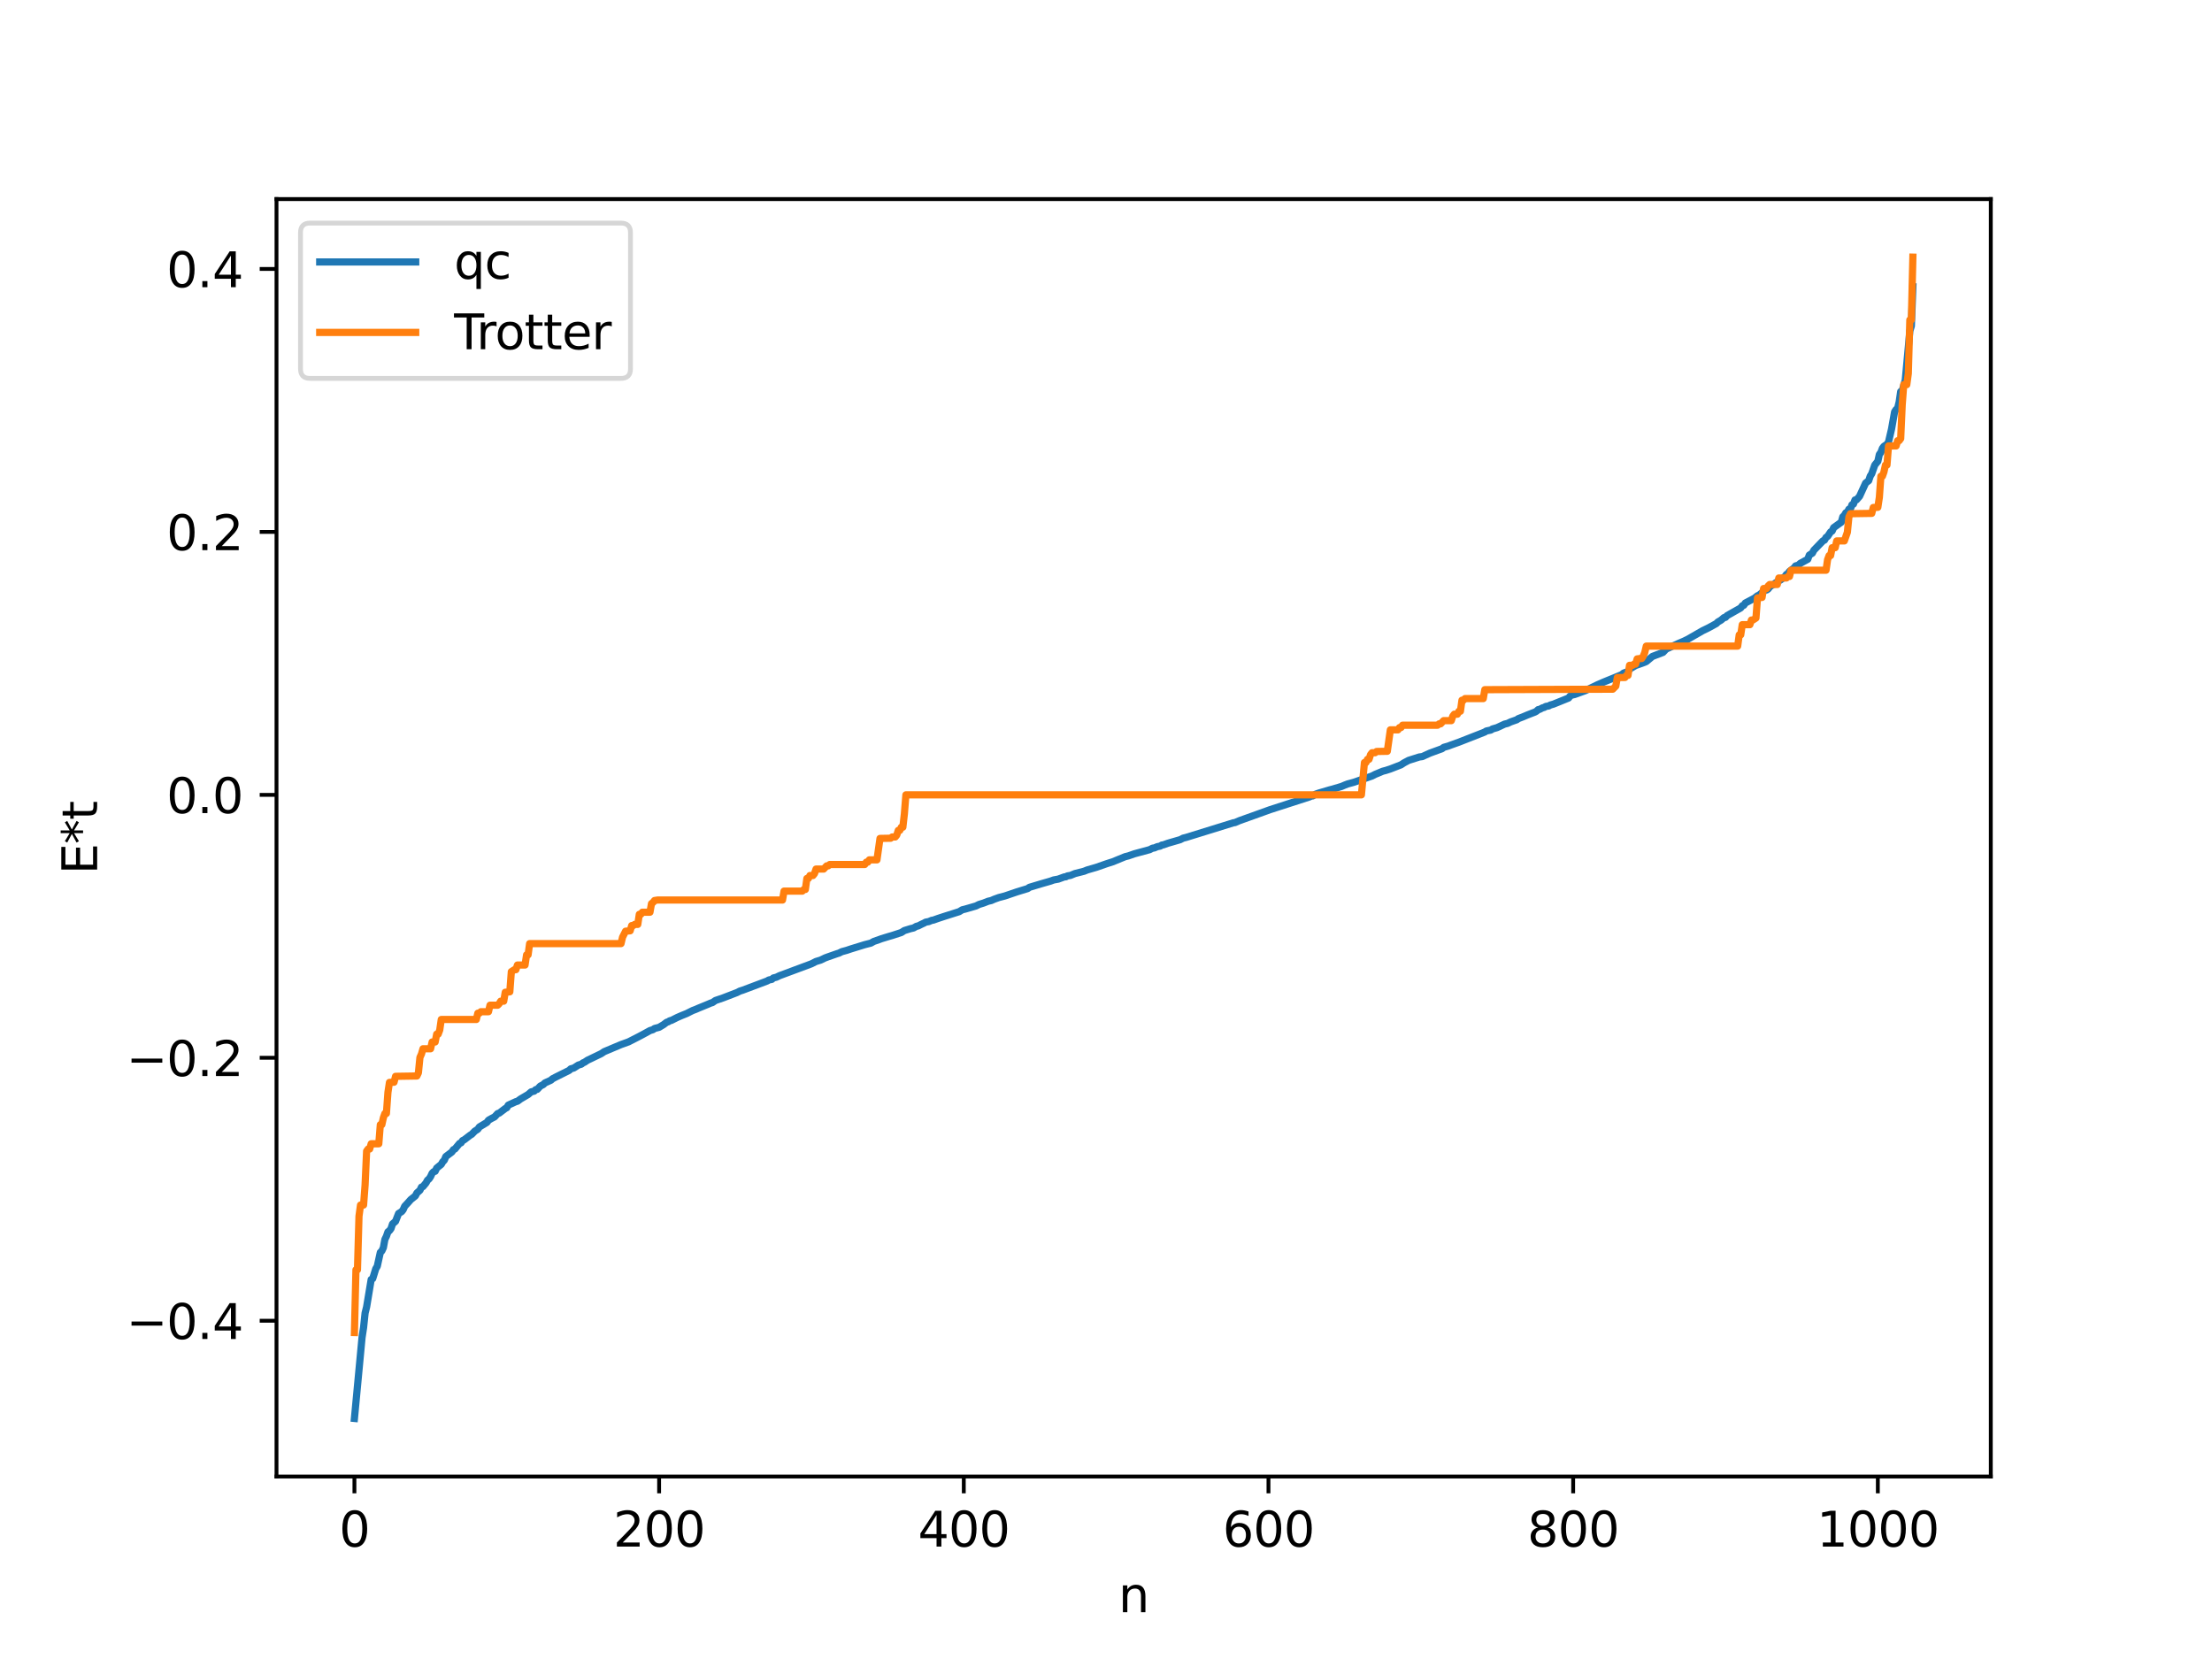 <?xml version="1.0" encoding="utf-8" standalone="no"?>
<!DOCTYPE svg PUBLIC "-//W3C//DTD SVG 1.1//EN"
  "http://www.w3.org/Graphics/SVG/1.1/DTD/svg11.dtd">
<svg xmlns:xlink="http://www.w3.org/1999/xlink" width="460.8pt" height="345.6pt" viewBox="0 0 460.8 345.6" xmlns="http://www.w3.org/2000/svg" version="1.1">
 <defs>
  <style type="text/css">*{stroke-linejoin: round; stroke-linecap: butt}</style>
 </defs>
 <g id="figure_1">
  <g id="patch_1">
   <path d="M 0 345.6 
L 460.8 345.6 
L 460.8 0 
L 0 0 
z
" style="fill: #ffffff"/>
  </g>
  <g id="axes_1">
   <g id="patch_2">
    <path d="M 57.6 307.584 
L 414.72 307.584 
L 414.72 41.472 
L 57.6 41.472 
z
" style="fill: #ffffff"/>
   </g>
   <g id="matplotlib.axis_1">
    <g id="xtick_1">
     <g id="line2d_1">
      <defs>
       <path id="mf9fc0d2f28" d="M 0 0 
L 0 3.5 
" style="stroke: #000000; stroke-width: 0.8"/>
      </defs>
      <g>
       <use xlink:href="#mf9fc0d2f28" x="73.833" y="307.584" style="stroke: #000000; stroke-width: 0.8"/>
      </g>
     </g>
     <g id="text_1">
      <!-- 0 -->
      <g transform="translate(70.651 322.182) scale(0.1 -0.1)">
       <defs>
        <path id="DejaVuSans-30" d="M 2034 4250 
Q 1547 4250 1301 3770 
Q 1056 3291 1056 2328 
Q 1056 1369 1301 889 
Q 1547 409 2034 409 
Q 2525 409 2770 889 
Q 3016 1369 3016 2328 
Q 3016 3291 2770 3770 
Q 2525 4250 2034 4250 
z
M 2034 4750 
Q 2819 4750 3233 4129 
Q 3647 3509 3647 2328 
Q 3647 1150 3233 529 
Q 2819 -91 2034 -91 
Q 1250 -91 836 529 
Q 422 1150 422 2328 
Q 422 3509 836 4129 
Q 1250 4750 2034 4750 
z
" transform="scale(0.016)"/>
       </defs>
       <use xlink:href="#DejaVuSans-30"/>
      </g>
     </g>
    </g>
    <g id="xtick_2">
     <g id="line2d_2">
      <g>
       <use xlink:href="#mf9fc0d2f28" x="137.304" y="307.584" style="stroke: #000000; stroke-width: 0.8"/>
      </g>
     </g>
     <g id="text_2">
      <!-- 200 -->
      <g transform="translate(127.76 322.182) scale(0.1 -0.1)">
       <defs>
        <path id="DejaVuSans-32" d="M 1228 531 
L 3431 531 
L 3431 0 
L 469 0 
L 469 531 
Q 828 903 1448 1529 
Q 2069 2156 2228 2338 
Q 2531 2678 2651 2914 
Q 2772 3150 2772 3378 
Q 2772 3750 2511 3984 
Q 2250 4219 1831 4219 
Q 1534 4219 1204 4116 
Q 875 4013 500 3803 
L 500 4441 
Q 881 4594 1212 4672 
Q 1544 4750 1819 4750 
Q 2544 4750 2975 4387 
Q 3406 4025 3406 3419 
Q 3406 3131 3298 2873 
Q 3191 2616 2906 2266 
Q 2828 2175 2409 1742 
Q 1991 1309 1228 531 
z
" transform="scale(0.016)"/>
       </defs>
       <use xlink:href="#DejaVuSans-32"/>
       <use xlink:href="#DejaVuSans-30" x="63.623"/>
       <use xlink:href="#DejaVuSans-30" x="127.246"/>
      </g>
     </g>
    </g>
    <g id="xtick_3">
     <g id="line2d_3">
      <g>
       <use xlink:href="#mf9fc0d2f28" x="200.775" y="307.584" style="stroke: #000000; stroke-width: 0.8"/>
      </g>
     </g>
     <g id="text_3">
      <!-- 400 -->
      <g transform="translate(191.231 322.182) scale(0.1 -0.1)">
       <defs>
        <path id="DejaVuSans-34" d="M 2419 4116 
L 825 1625 
L 2419 1625 
L 2419 4116 
z
M 2253 4666 
L 3047 4666 
L 3047 1625 
L 3713 1625 
L 3713 1100 
L 3047 1100 
L 3047 0 
L 2419 0 
L 2419 1100 
L 313 1100 
L 313 1709 
L 2253 4666 
z
" transform="scale(0.016)"/>
       </defs>
       <use xlink:href="#DejaVuSans-34"/>
       <use xlink:href="#DejaVuSans-30" x="63.623"/>
       <use xlink:href="#DejaVuSans-30" x="127.246"/>
      </g>
     </g>
    </g>
    <g id="xtick_4">
     <g id="line2d_4">
      <g>
       <use xlink:href="#mf9fc0d2f28" x="264.246" y="307.584" style="stroke: #000000; stroke-width: 0.8"/>
      </g>
     </g>
     <g id="text_4">
      <!-- 600 -->
      <g transform="translate(254.702 322.182) scale(0.1 -0.1)">
       <defs>
        <path id="DejaVuSans-36" d="M 2113 2584 
Q 1688 2584 1439 2293 
Q 1191 2003 1191 1497 
Q 1191 994 1439 701 
Q 1688 409 2113 409 
Q 2538 409 2786 701 
Q 3034 994 3034 1497 
Q 3034 2003 2786 2293 
Q 2538 2584 2113 2584 
z
M 3366 4563 
L 3366 3988 
Q 3128 4100 2886 4159 
Q 2644 4219 2406 4219 
Q 1781 4219 1451 3797 
Q 1122 3375 1075 2522 
Q 1259 2794 1537 2939 
Q 1816 3084 2150 3084 
Q 2853 3084 3261 2657 
Q 3669 2231 3669 1497 
Q 3669 778 3244 343 
Q 2819 -91 2113 -91 
Q 1303 -91 875 529 
Q 447 1150 447 2328 
Q 447 3434 972 4092 
Q 1497 4750 2381 4750 
Q 2619 4750 2861 4703 
Q 3103 4656 3366 4563 
z
" transform="scale(0.016)"/>
       </defs>
       <use xlink:href="#DejaVuSans-36"/>
       <use xlink:href="#DejaVuSans-30" x="63.623"/>
       <use xlink:href="#DejaVuSans-30" x="127.246"/>
      </g>
     </g>
    </g>
    <g id="xtick_5">
     <g id="line2d_5">
      <g>
       <use xlink:href="#mf9fc0d2f28" x="327.717" y="307.584" style="stroke: #000000; stroke-width: 0.8"/>
      </g>
     </g>
     <g id="text_5">
      <!-- 800 -->
      <g transform="translate(318.173 322.182) scale(0.1 -0.1)">
       <defs>
        <path id="DejaVuSans-38" d="M 2034 2216 
Q 1584 2216 1326 1975 
Q 1069 1734 1069 1313 
Q 1069 891 1326 650 
Q 1584 409 2034 409 
Q 2484 409 2743 651 
Q 3003 894 3003 1313 
Q 3003 1734 2745 1975 
Q 2488 2216 2034 2216 
z
M 1403 2484 
Q 997 2584 770 2862 
Q 544 3141 544 3541 
Q 544 4100 942 4425 
Q 1341 4750 2034 4750 
Q 2731 4750 3128 4425 
Q 3525 4100 3525 3541 
Q 3525 3141 3298 2862 
Q 3072 2584 2669 2484 
Q 3125 2378 3379 2068 
Q 3634 1759 3634 1313 
Q 3634 634 3220 271 
Q 2806 -91 2034 -91 
Q 1263 -91 848 271 
Q 434 634 434 1313 
Q 434 1759 690 2068 
Q 947 2378 1403 2484 
z
M 1172 3481 
Q 1172 3119 1398 2916 
Q 1625 2713 2034 2713 
Q 2441 2713 2670 2916 
Q 2900 3119 2900 3481 
Q 2900 3844 2670 4047 
Q 2441 4250 2034 4250 
Q 1625 4250 1398 4047 
Q 1172 3844 1172 3481 
z
" transform="scale(0.016)"/>
       </defs>
       <use xlink:href="#DejaVuSans-38"/>
       <use xlink:href="#DejaVuSans-30" x="63.623"/>
       <use xlink:href="#DejaVuSans-30" x="127.246"/>
      </g>
     </g>
    </g>
    <g id="xtick_6">
     <g id="line2d_6">
      <g>
       <use xlink:href="#mf9fc0d2f28" x="391.188" y="307.584" style="stroke: #000000; stroke-width: 0.8"/>
      </g>
     </g>
     <g id="text_6">
      <!-- 1000 -->
      <g transform="translate(378.463 322.182) scale(0.1 -0.1)">
       <defs>
        <path id="DejaVuSans-31" d="M 794 531 
L 1825 531 
L 1825 4091 
L 703 3866 
L 703 4441 
L 1819 4666 
L 2450 4666 
L 2450 531 
L 3481 531 
L 3481 0 
L 794 0 
L 794 531 
z
" transform="scale(0.016)"/>
       </defs>
       <use xlink:href="#DejaVuSans-31"/>
       <use xlink:href="#DejaVuSans-30" x="63.623"/>
       <use xlink:href="#DejaVuSans-30" x="127.246"/>
       <use xlink:href="#DejaVuSans-30" x="190.869"/>
      </g>
     </g>
    </g>
    <g id="text_7">
     <!-- n -->
     <g transform="translate(232.991 335.861) scale(0.1 -0.1)">
      <defs>
       <path id="DejaVuSans-6e" d="M 3513 2113 
L 3513 0 
L 2938 0 
L 2938 2094 
Q 2938 2591 2744 2837 
Q 2550 3084 2163 3084 
Q 1697 3084 1428 2787 
Q 1159 2491 1159 1978 
L 1159 0 
L 581 0 
L 581 3500 
L 1159 3500 
L 1159 2956 
Q 1366 3272 1645 3428 
Q 1925 3584 2291 3584 
Q 2894 3584 3203 3211 
Q 3513 2838 3513 2113 
z
" transform="scale(0.016)"/>
      </defs>
      <use xlink:href="#DejaVuSans-6e"/>
     </g>
    </g>
   </g>
   <g id="matplotlib.axis_2">
    <g id="ytick_1">
     <g id="line2d_7">
      <defs>
       <path id="mc66dcff020" d="M 0 0 
L -3.5 0 
" style="stroke: #000000; stroke-width: 0.8"/>
      </defs>
      <g>
       <use xlink:href="#mc66dcff020" x="57.6" y="275.134" style="stroke: #000000; stroke-width: 0.8"/>
      </g>
     </g>
     <g id="text_8">
      <!-- −0.4 -->
      <g transform="translate(26.317 278.934) scale(0.1 -0.1)">
       <defs>
        <path id="DejaVuSans-2212" d="M 678 2272 
L 4684 2272 
L 4684 1741 
L 678 1741 
L 678 2272 
z
" transform="scale(0.016)"/>
        <path id="DejaVuSans-2e" d="M 684 794 
L 1344 794 
L 1344 0 
L 684 0 
L 684 794 
z
" transform="scale(0.016)"/>
       </defs>
       <use xlink:href="#DejaVuSans-2212"/>
       <use xlink:href="#DejaVuSans-30" x="83.789"/>
       <use xlink:href="#DejaVuSans-2e" x="147.412"/>
       <use xlink:href="#DejaVuSans-34" x="179.199"/>
      </g>
     </g>
    </g>
    <g id="ytick_2">
     <g id="line2d_8">
      <g>
       <use xlink:href="#mc66dcff020" x="57.6" y="220.358" style="stroke: #000000; stroke-width: 0.8"/>
      </g>
     </g>
     <g id="text_9">
      <!-- −0.2 -->
      <g transform="translate(26.317 224.158) scale(0.1 -0.1)">
       <use xlink:href="#DejaVuSans-2212"/>
       <use xlink:href="#DejaVuSans-30" x="83.789"/>
       <use xlink:href="#DejaVuSans-2e" x="147.412"/>
       <use xlink:href="#DejaVuSans-32" x="179.199"/>
      </g>
     </g>
    </g>
    <g id="ytick_3">
     <g id="line2d_9">
      <g>
       <use xlink:href="#mc66dcff020" x="57.6" y="165.583" style="stroke: #000000; stroke-width: 0.8"/>
      </g>
     </g>
     <g id="text_10">
      <!-- 0.0 -->
      <g transform="translate(34.697 169.382) scale(0.1 -0.1)">
       <use xlink:href="#DejaVuSans-30"/>
       <use xlink:href="#DejaVuSans-2e" x="63.623"/>
       <use xlink:href="#DejaVuSans-30" x="95.41"/>
      </g>
     </g>
    </g>
    <g id="ytick_4">
     <g id="line2d_10">
      <g>
       <use xlink:href="#mc66dcff020" x="57.6" y="110.807" style="stroke: #000000; stroke-width: 0.8"/>
      </g>
     </g>
     <g id="text_11">
      <!-- 0.2 -->
      <g transform="translate(34.697 114.606) scale(0.1 -0.1)">
       <use xlink:href="#DejaVuSans-30"/>
       <use xlink:href="#DejaVuSans-2e" x="63.623"/>
       <use xlink:href="#DejaVuSans-32" x="95.41"/>
      </g>
     </g>
    </g>
    <g id="ytick_5">
     <g id="line2d_11">
      <g>
       <use xlink:href="#mc66dcff020" x="57.6" y="56.031" style="stroke: #000000; stroke-width: 0.8"/>
      </g>
     </g>
     <g id="text_12">
      <!-- 0.4 -->
      <g transform="translate(34.697 59.83) scale(0.1 -0.1)">
       <use xlink:href="#DejaVuSans-30"/>
       <use xlink:href="#DejaVuSans-2e" x="63.623"/>
       <use xlink:href="#DejaVuSans-34" x="95.41"/>
      </g>
     </g>
    </g>
    <g id="text_13">
     <!-- E*t -->
     <g transform="translate(20.238 182.148) rotate(-90) scale(0.1 -0.1)">
      <defs>
       <path id="DejaVuSans-45" d="M 628 4666 
L 3578 4666 
L 3578 4134 
L 1259 4134 
L 1259 2753 
L 3481 2753 
L 3481 2222 
L 1259 2222 
L 1259 531 
L 3634 531 
L 3634 0 
L 628 0 
L 628 4666 
z
" transform="scale(0.016)"/>
       <path id="DejaVuSans-2a" d="M 3009 3897 
L 1888 3291 
L 3009 2681 
L 2828 2375 
L 1778 3009 
L 1778 1831 
L 1422 1831 
L 1422 3009 
L 372 2375 
L 191 2681 
L 1313 3291 
L 191 3897 
L 372 4206 
L 1422 3572 
L 1422 4750 
L 1778 4750 
L 1778 3572 
L 2828 4206 
L 3009 3897 
z
" transform="scale(0.016)"/>
       <path id="DejaVuSans-74" d="M 1172 4494 
L 1172 3500 
L 2356 3500 
L 2356 3053 
L 1172 3053 
L 1172 1153 
Q 1172 725 1289 603 
Q 1406 481 1766 481 
L 2356 481 
L 2356 0 
L 1766 0 
Q 1100 0 847 248 
Q 594 497 594 1153 
L 594 3053 
L 172 3053 
L 172 3500 
L 594 3500 
L 594 4494 
L 1172 4494 
z
" transform="scale(0.016)"/>
      </defs>
      <use xlink:href="#DejaVuSans-45"/>
      <use xlink:href="#DejaVuSans-2a" x="63.184"/>
      <use xlink:href="#DejaVuSans-74" x="113.184"/>
     </g>
    </g>
   </g>
   <g id="line2d_12">
    <path d="M 73.833 295.488 
L 75.42 278.621 
L 75.737 276.565 
L 76.054 273.546 
L 76.372 272.26 
L 77.324 266.54 
L 77.641 266.366 
L 78.276 264.312 
L 78.593 263.778 
L 79.228 260.904 
L 79.545 260.6 
L 79.862 259.915 
L 80.18 258.191 
L 80.497 257.544 
L 80.815 256.619 
L 81.132 256.373 
L 81.449 255.948 
L 81.767 254.976 
L 82.401 254.413 
L 83.036 252.793 
L 83.671 252.407 
L 83.988 252 
L 84.305 251.289 
L 84.94 250.607 
L 85.575 249.889 
L 86.527 249.134 
L 86.844 248.518 
L 87.479 247.963 
L 87.796 247.3 
L 88.114 247.188 
L 88.748 246.422 
L 89.066 245.842 
L 89.383 245.588 
L 89.7 245.105 
L 90.018 244.411 
L 90.335 244.093 
L 90.653 244.001 
L 90.97 243.331 
L 91.922 242.559 
L 92.239 242.009 
L 92.557 241.7 
L 92.874 240.931 
L 94.143 239.973 
L 94.461 239.493 
L 94.778 239.352 
L 95.73 238.199 
L 96.048 238.071 
L 96.365 237.599 
L 96.682 237.453 
L 97.952 236.482 
L 98.269 236.295 
L 98.904 235.642 
L 99.539 235.236 
L 99.856 234.77 
L 101.443 233.815 
L 101.76 233.359 
L 102.395 232.996 
L 103.029 232.672 
L 103.664 231.978 
L 103.981 231.894 
L 105.251 230.925 
L 105.568 230.763 
L 105.886 230.221 
L 107.472 229.493 
L 107.79 229.416 
L 108.424 228.946 
L 110.011 228.011 
L 110.646 227.462 
L 111.281 227.305 
L 111.598 226.991 
L 111.915 226.937 
L 112.55 226.258 
L 113.185 225.93 
L 113.502 225.604 
L 114.772 225.024 
L 115.089 224.734 
L 115.724 224.398 
L 118.58 222.976 
L 118.897 222.66 
L 119.532 222.487 
L 120.484 221.871 
L 121.119 221.687 
L 121.436 221.414 
L 121.753 221.293 
L 122.388 220.866 
L 123.023 220.566 
L 125.244 219.493 
L 125.879 219.073 
L 129.37 217.604 
L 130.005 217.378 
L 130.957 217.032 
L 133.178 215.895 
L 134.13 215.387 
L 135.4 214.686 
L 136.034 214.493 
L 136.352 214.251 
L 137.304 214.008 
L 138.256 213.433 
L 138.891 212.947 
L 139.208 212.864 
L 139.525 212.639 
L 139.843 212.575 
L 141.112 211.94 
L 142.064 211.528 
L 143.016 211.149 
L 144.286 210.513 
L 144.92 210.274 
L 145.555 209.997 
L 147.459 209.217 
L 148.094 208.943 
L 148.411 208.86 
L 149.046 208.42 
L 150.633 207.879 
L 153.489 206.782 
L 154.124 206.461 
L 154.758 206.259 
L 159.836 204.349 
L 160.153 204.151 
L 160.788 204.022 
L 161.105 203.73 
L 161.74 203.569 
L 162.375 203.259 
L 165.231 202.196 
L 169.039 200.778 
L 169.991 200.294 
L 170.943 200.007 
L 171.896 199.547 
L 172.53 199.314 
L 174.434 198.649 
L 174.752 198.559 
L 175.386 198.245 
L 176.339 197.988 
L 177.291 197.669 
L 180.147 196.788 
L 181.416 196.464 
L 182.051 196.108 
L 183.003 195.78 
L 183.638 195.546 
L 185.224 195.061 
L 185.859 194.882 
L 187.763 194.258 
L 188.398 193.851 
L 189.667 193.458 
L 190.302 193.314 
L 190.937 192.952 
L 191.254 192.9 
L 191.889 192.574 
L 192.524 192.279 
L 192.841 192.098 
L 193.476 191.986 
L 194.11 191.719 
L 194.428 191.677 
L 195.38 191.336 
L 196.649 190.919 
L 199.823 189.915 
L 200.458 189.526 
L 201.092 189.373 
L 203.314 188.729 
L 203.948 188.414 
L 204.9 188.117 
L 205.853 187.745 
L 206.487 187.599 
L 207.122 187.32 
L 208.074 186.975 
L 209.343 186.644 
L 211.882 185.781 
L 214.104 185.101 
L 214.421 184.853 
L 216.96 184.091 
L 218.229 183.728 
L 218.864 183.544 
L 219.499 183.311 
L 220.451 183.138 
L 221.72 182.674 
L 222.038 182.652 
L 222.355 182.472 
L 222.99 182.368 
L 223.942 181.974 
L 225.846 181.49 
L 226.481 181.231 
L 228.385 180.679 
L 230.606 179.904 
L 231.876 179.501 
L 232.51 179.233 
L 234.415 178.455 
L 235.049 178.302 
L 236.319 177.859 
L 239.492 177.001 
L 240.127 176.677 
L 240.444 176.652 
L 241.079 176.382 
L 241.714 176.252 
L 242.031 176.039 
L 242.348 175.999 
L 243.3 175.66 
L 243.935 175.476 
L 245.839 174.925 
L 246.474 174.603 
L 247.109 174.445 
L 256.947 171.398 
L 257.264 171.361 
L 258.216 170.952 
L 261.072 169.93 
L 263.929 168.902 
L 264.563 168.672 
L 272.815 166.007 
L 273.132 165.833 
L 273.449 165.808 
L 274.084 165.432 
L 274.719 165.212 
L 276.94 164.556 
L 277.575 164.392 
L 279.479 163.828 
L 280.114 163.552 
L 280.748 163.31 
L 281.383 163.139 
L 282.018 162.965 
L 285.826 161.653 
L 286.461 161.323 
L 288.048 160.659 
L 288.682 160.495 
L 289.634 160.189 
L 291.856 159.325 
L 292.491 158.909 
L 293.443 158.401 
L 295.664 157.694 
L 296.299 157.608 
L 296.934 157.316 
L 297.886 156.885 
L 300.424 155.957 
L 300.742 155.691 
L 301.694 155.419 
L 302.329 155.178 
L 303.915 154.61 
L 308.041 152.994 
L 309.31 152.491 
L 309.628 152.28 
L 310.58 152.082 
L 310.897 151.858 
L 311.849 151.584 
L 313.436 150.846 
L 314.071 150.69 
L 314.705 150.384 
L 315.975 149.938 
L 316.292 149.703 
L 317.244 149.34 
L 318.196 148.937 
L 319.783 148.324 
L 320.1 148.142 
L 320.418 147.832 
L 320.735 147.772 
L 321.37 147.442 
L 321.687 147.373 
L 322.005 147.166 
L 322.639 147.062 
L 322.957 146.872 
L 323.591 146.693 
L 326.765 145.408 
L 327.082 145.007 
L 327.4 144.816 
L 328.034 144.674 
L 330.256 143.872 
L 332.795 142.64 
L 334.064 142.09 
L 337.872 140.531 
L 338.19 140.235 
L 339.142 139.882 
L 339.459 139.391 
L 340.729 138.633 
L 341.998 138.19 
L 342.633 137.955 
L 342.95 137.813 
L 344.22 136.751 
L 346.441 135.902 
L 347.076 135.22 
L 349.615 134.057 
L 350.567 133.656 
L 351.519 133.204 
L 354.692 131.384 
L 355.962 130.767 
L 357.548 129.894 
L 357.866 129.573 
L 358.5 129.201 
L 359.135 128.665 
L 359.453 128.609 
L 359.77 128.254 
L 362.626 126.64 
L 362.943 126.201 
L 363.261 126.093 
L 363.578 125.623 
L 365.482 124.616 
L 366.117 124.107 
L 366.434 123.982 
L 367.704 122.934 
L 368.021 122.899 
L 368.339 122.695 
L 368.656 122.258 
L 369.291 121.827 
L 369.608 121.712 
L 369.925 121.39 
L 370.243 121.231 
L 370.56 120.938 
L 370.877 120.847 
L 371.512 120.356 
L 371.829 120.105 
L 372.147 119.661 
L 372.464 119.489 
L 372.781 119.028 
L 373.734 118.317 
L 374.051 117.893 
L 374.686 117.709 
L 375.003 117.371 
L 376.59 116.504 
L 376.907 115.641 
L 377.542 115.237 
L 377.859 114.628 
L 379.763 112.657 
L 380.081 112.511 
L 380.398 111.954 
L 380.715 111.751 
L 381.35 110.808 
L 381.667 110.624 
L 381.985 109.922 
L 383.254 109.009 
L 383.572 108.794 
L 383.889 107.661 
L 384.206 107.362 
L 384.524 106.821 
L 384.841 106.686 
L 385.158 106.076 
L 385.476 106.02 
L 385.793 105.16 
L 386.11 105.002 
L 386.428 104.149 
L 386.745 104.119 
L 387.38 103.387 
L 388.649 100.623 
L 389.284 100.133 
L 389.601 99.19 
L 389.919 98.677 
L 390.553 96.874 
L 391.188 96.096 
L 391.505 94.662 
L 391.823 94.245 
L 392.14 93.386 
L 392.458 92.975 
L 393.092 92.559 
L 393.41 92.076 
L 394.044 89.361 
L 394.679 85.792 
L 394.996 85.313 
L 395.314 85.038 
L 395.631 83.73 
L 395.948 81.571 
L 396.266 81.393 
L 396.9 79.198 
L 397.853 68.938 
L 398.17 67.916 
L 398.487 59.739 
L 398.487 59.739 
" clip-path="url(#pb4c2f4eb29)" style="fill: none; stroke: #1f77b4; stroke-width: 1.5; stroke-linecap: square"/>
   </g>
   <g id="line2d_13">
    <path d="M 73.833 277.597 
L 74.15 264.526 
L 74.467 264.526 
L 74.785 253.353 
L 75.102 251.033 
L 75.737 251.033 
L 76.054 246.852 
L 76.372 239.795 
L 76.689 239.362 
L 77.006 239.362 
L 77.324 238.27 
L 78.91 238.27 
L 79.228 234.288 
L 79.545 234.288 
L 79.862 232.847 
L 80.18 231.957 
L 80.497 231.957 
L 80.815 227.554 
L 81.132 225.482 
L 82.084 225.446 
L 82.401 224.22 
L 86.844 224.15 
L 87.162 223.479 
L 87.479 220.288 
L 87.796 219.583 
L 88.114 218.479 
L 89.7 218.479 
L 90.018 217.068 
L 90.653 217.068 
L 90.97 215.428 
L 91.287 215.428 
L 91.605 214.575 
L 91.922 212.378 
L 99.221 212.378 
L 99.539 211.069 
L 99.856 211.069 
L 100.173 210.76 
L 101.76 210.76 
L 102.077 209.403 
L 103.664 209.403 
L 103.981 209.097 
L 104.299 208.568 
L 104.934 208.568 
L 105.251 206.708 
L 106.203 206.614 
L 106.52 202.416 
L 107.155 202.001 
L 107.472 202.001 
L 107.79 201.034 
L 109.377 201.034 
L 109.694 198.912 
L 110.011 198.912 
L 110.329 196.569 
L 129.37 196.568 
L 129.687 195.236 
L 130.322 193.984 
L 131.274 193.904 
L 131.591 192.814 
L 131.909 192.814 
L 132.226 192.565 
L 132.861 192.565 
L 133.178 190.468 
L 133.496 190.468 
L 133.813 190.029 
L 135.4 190.029 
L 135.717 188.24 
L 136.034 187.999 
L 136.352 187.595 
L 136.986 187.493 
L 163.01 187.493 
L 163.327 185.636 
L 167.135 185.636 
L 167.453 185.297 
L 167.77 185.297 
L 168.087 182.999 
L 168.405 182.999 
L 168.722 182.386 
L 169.357 182.386 
L 169.674 181.99 
L 169.991 181.043 
L 171.578 181.043 
L 172.213 180.374 
L 172.53 180.374 
L 172.848 180.091 
L 180.147 180.091 
L 180.464 179.603 
L 180.781 179.603 
L 181.099 179.124 
L 182.686 179.124 
L 183.32 174.658 
L 185.542 174.618 
L 185.859 174.359 
L 186.494 174.359 
L 186.811 173.967 
L 187.129 172.985 
L 187.446 172.985 
L 187.763 172.32 
L 188.081 172.32 
L 188.398 169.543 
L 188.715 165.583 
L 283.605 165.583 
L 284.239 158.845 
L 284.557 158.845 
L 284.874 158.18 
L 285.191 158.18 
L 285.509 157.198 
L 285.826 156.806 
L 286.461 156.806 
L 286.778 156.547 
L 289 156.507 
L 289.634 152.041 
L 291.221 152.041 
L 291.539 151.563 
L 291.856 151.563 
L 292.173 151.075 
L 299.472 151.075 
L 299.79 150.791 
L 300.107 150.791 
L 300.742 150.123 
L 302.329 150.123 
L 302.646 149.175 
L 302.963 148.779 
L 303.598 148.779 
L 303.915 148.166 
L 304.233 148.166 
L 304.55 145.868 
L 304.867 145.868 
L 305.185 145.529 
L 308.993 145.529 
L 309.31 143.672 
L 335.968 143.57 
L 336.603 142.925 
L 336.92 141.137 
L 338.507 141.137 
L 338.824 140.697 
L 339.142 140.697 
L 339.459 138.6 
L 340.094 138.6 
L 340.411 138.351 
L 340.729 138.351 
L 341.046 137.261 
L 341.681 137.181 
L 341.998 137.181 
L 342.315 136.697 
L 342.633 135.929 
L 342.95 134.597 
L 361.991 134.597 
L 362.309 132.253 
L 362.626 132.253 
L 362.943 130.131 
L 364.53 130.131 
L 364.848 129.164 
L 365.165 129.164 
L 365.8 128.749 
L 366.117 124.551 
L 367.069 124.457 
L 367.386 122.597 
L 368.021 122.597 
L 368.339 122.068 
L 368.656 121.762 
L 370.243 121.762 
L 370.56 120.405 
L 372.147 120.405 
L 372.464 120.096 
L 372.781 120.096 
L 373.099 118.787 
L 380.398 118.787 
L 380.715 116.591 
L 381.033 115.737 
L 381.35 115.737 
L 381.667 114.097 
L 382.302 114.097 
L 382.62 112.686 
L 384.206 112.686 
L 384.841 110.877 
L 385.158 107.687 
L 385.476 107.015 
L 389.919 106.945 
L 390.236 105.719 
L 391.188 105.683 
L 391.505 103.611 
L 391.823 99.208 
L 392.14 99.208 
L 392.458 98.318 
L 392.775 96.877 
L 393.092 96.877 
L 393.41 92.895 
L 394.996 92.895 
L 395.314 91.803 
L 395.631 91.803 
L 395.948 91.37 
L 396.266 84.313 
L 396.583 80.133 
L 397.218 80.133 
L 397.535 77.812 
L 397.853 66.639 
L 398.17 66.639 
L 398.487 53.568 
L 398.487 53.568 
" clip-path="url(#pb4c2f4eb29)" style="fill: none; stroke: #ff7f0e; stroke-width: 1.5; stroke-linecap: square"/>
   </g>
   <g id="patch_3">
    <path d="M 57.6 307.584 
L 57.6 41.472 
" style="fill: none; stroke: #000000; stroke-width: 0.8; stroke-linejoin: miter; stroke-linecap: square"/>
   </g>
   <g id="patch_4">
    <path d="M 414.72 307.584 
L 414.72 41.472 
" style="fill: none; stroke: #000000; stroke-width: 0.8; stroke-linejoin: miter; stroke-linecap: square"/>
   </g>
   <g id="patch_5">
    <path d="M 57.6 307.584 
L 414.72 307.584 
" style="fill: none; stroke: #000000; stroke-width: 0.8; stroke-linejoin: miter; stroke-linecap: square"/>
   </g>
   <g id="patch_6">
    <path d="M 57.6 41.472 
L 414.72 41.472 
" style="fill: none; stroke: #000000; stroke-width: 0.8; stroke-linejoin: miter; stroke-linecap: square"/>
   </g>
   <g id="legend_1">
    <g id="patch_7">
     <path d="M 64.6 78.828 
L 129.342 78.828 
Q 131.342 78.828 131.342 76.828 
L 131.342 48.472 
Q 131.342 46.472 129.342 46.472 
L 64.6 46.472 
Q 62.6 46.472 62.6 48.472 
L 62.6 76.828 
Q 62.6 78.828 64.6 78.828 
z
" style="fill: #ffffff; opacity: 0.8; stroke: #cccccc; stroke-linejoin: miter"/>
    </g>
    <g id="line2d_14">
     <path d="M 66.6 54.57 
L 76.6 54.57 
L 86.6 54.57 
" style="fill: none; stroke: #1f77b4; stroke-width: 1.5; stroke-linecap: square"/>
    </g>
    <g id="text_14">
     <!-- qc -->
     <g transform="translate(94.6 58.07) scale(0.1 -0.1)">
      <defs>
       <path id="DejaVuSans-71" d="M 947 1747 
Q 947 1113 1208 752 
Q 1469 391 1925 391 
Q 2381 391 2643 752 
Q 2906 1113 2906 1747 
Q 2906 2381 2643 2742 
Q 2381 3103 1925 3103 
Q 1469 3103 1208 2742 
Q 947 2381 947 1747 
z
M 2906 525 
Q 2725 213 2448 61 
Q 2172 -91 1784 -91 
Q 1150 -91 751 415 
Q 353 922 353 1747 
Q 353 2572 751 3078 
Q 1150 3584 1784 3584 
Q 2172 3584 2448 3432 
Q 2725 3281 2906 2969 
L 2906 3500 
L 3481 3500 
L 3481 -1331 
L 2906 -1331 
L 2906 525 
z
" transform="scale(0.016)"/>
       <path id="DejaVuSans-63" d="M 3122 3366 
L 3122 2828 
Q 2878 2963 2633 3030 
Q 2388 3097 2138 3097 
Q 1578 3097 1268 2742 
Q 959 2388 959 1747 
Q 959 1106 1268 751 
Q 1578 397 2138 397 
Q 2388 397 2633 464 
Q 2878 531 3122 666 
L 3122 134 
Q 2881 22 2623 -34 
Q 2366 -91 2075 -91 
Q 1284 -91 818 406 
Q 353 903 353 1747 
Q 353 2603 823 3093 
Q 1294 3584 2113 3584 
Q 2378 3584 2631 3529 
Q 2884 3475 3122 3366 
z
" transform="scale(0.016)"/>
      </defs>
      <use xlink:href="#DejaVuSans-71"/>
      <use xlink:href="#DejaVuSans-63" x="63.477"/>
     </g>
    </g>
    <g id="line2d_15">
     <path d="M 66.6 69.249 
L 76.6 69.249 
L 86.6 69.249 
" style="fill: none; stroke: #ff7f0e; stroke-width: 1.5; stroke-linecap: square"/>
    </g>
    <g id="text_15">
     <!-- Trotter -->
     <g transform="translate(94.6 72.749) scale(0.1 -0.1)">
      <defs>
       <path id="DejaVuSans-54" d="M -19 4666 
L 3928 4666 
L 3928 4134 
L 2272 4134 
L 2272 0 
L 1638 0 
L 1638 4134 
L -19 4134 
L -19 4666 
z
" transform="scale(0.016)"/>
       <path id="DejaVuSans-72" d="M 2631 2963 
Q 2534 3019 2420 3045 
Q 2306 3072 2169 3072 
Q 1681 3072 1420 2755 
Q 1159 2438 1159 1844 
L 1159 0 
L 581 0 
L 581 3500 
L 1159 3500 
L 1159 2956 
Q 1341 3275 1631 3429 
Q 1922 3584 2338 3584 
Q 2397 3584 2469 3576 
Q 2541 3569 2628 3553 
L 2631 2963 
z
" transform="scale(0.016)"/>
       <path id="DejaVuSans-6f" d="M 1959 3097 
Q 1497 3097 1228 2736 
Q 959 2375 959 1747 
Q 959 1119 1226 758 
Q 1494 397 1959 397 
Q 2419 397 2687 759 
Q 2956 1122 2956 1747 
Q 2956 2369 2687 2733 
Q 2419 3097 1959 3097 
z
M 1959 3584 
Q 2709 3584 3137 3096 
Q 3566 2609 3566 1747 
Q 3566 888 3137 398 
Q 2709 -91 1959 -91 
Q 1206 -91 779 398 
Q 353 888 353 1747 
Q 353 2609 779 3096 
Q 1206 3584 1959 3584 
z
" transform="scale(0.016)"/>
       <path id="DejaVuSans-65" d="M 3597 1894 
L 3597 1613 
L 953 1613 
Q 991 1019 1311 708 
Q 1631 397 2203 397 
Q 2534 397 2845 478 
Q 3156 559 3463 722 
L 3463 178 
Q 3153 47 2828 -22 
Q 2503 -91 2169 -91 
Q 1331 -91 842 396 
Q 353 884 353 1716 
Q 353 2575 817 3079 
Q 1281 3584 2069 3584 
Q 2775 3584 3186 3129 
Q 3597 2675 3597 1894 
z
M 3022 2063 
Q 3016 2534 2758 2815 
Q 2500 3097 2075 3097 
Q 1594 3097 1305 2825 
Q 1016 2553 972 2059 
L 3022 2063 
z
" transform="scale(0.016)"/>
      </defs>
      <use xlink:href="#DejaVuSans-54"/>
      <use xlink:href="#DejaVuSans-72" x="46.334"/>
      <use xlink:href="#DejaVuSans-6f" x="85.197"/>
      <use xlink:href="#DejaVuSans-74" x="146.379"/>
      <use xlink:href="#DejaVuSans-74" x="185.588"/>
      <use xlink:href="#DejaVuSans-65" x="224.797"/>
      <use xlink:href="#DejaVuSans-72" x="286.32"/>
     </g>
    </g>
   </g>
  </g>
 </g>
 <defs>
  <clipPath id="pb4c2f4eb29">
   <rect x="57.6" y="41.472" width="357.12" height="266.112"/>
  </clipPath>
 </defs>
</svg>
